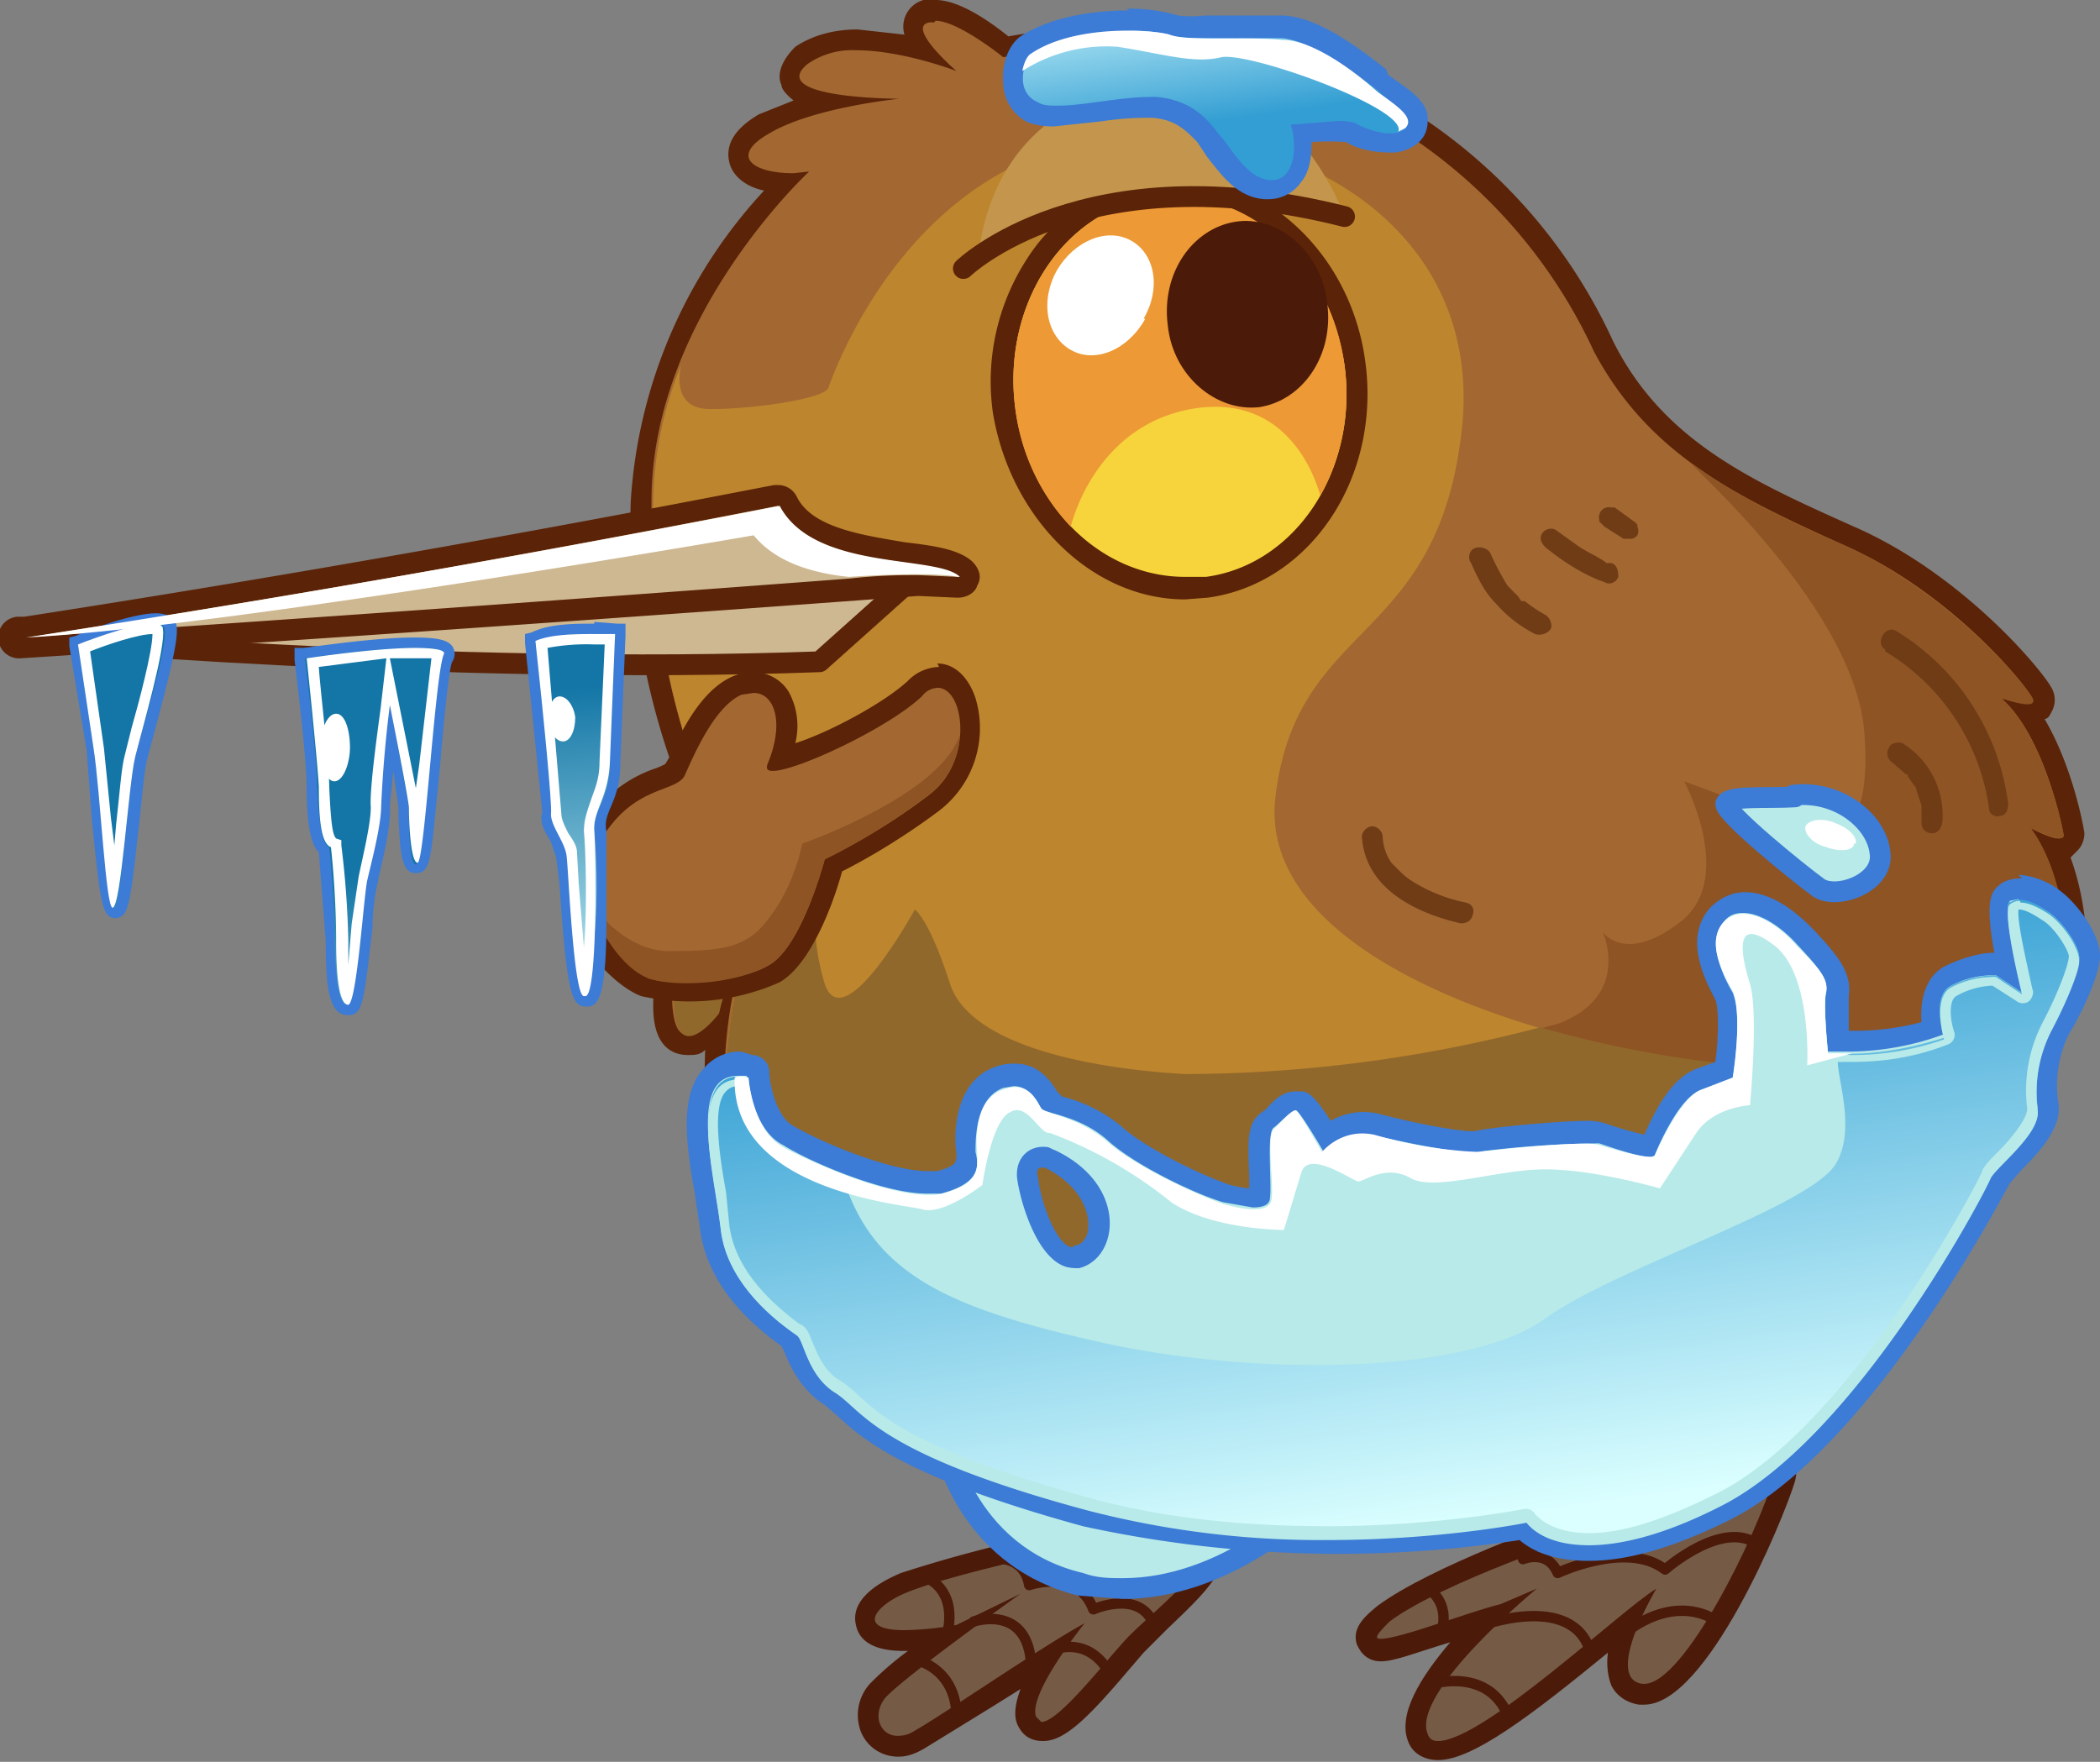 <svg xmlns="http://www.w3.org/2000/svg" xmlns:xlink="http://www.w3.org/1999/xlink" id="Layer_2" data-name="Layer 2" viewBox="0 0 121.2 101.7"><rect x="0" y="0" width="121.2" height="101.7" fill="#808080" stroke="none"/><defs><linearGradient id="linear-gradient" x1="79.2" x2="79.2" y1="51.3" y2="60.8" gradientTransform="rotate(-8 -309.8 100.3)" gradientUnits="userSpaceOnUse"><stop offset="0" stop-color="#dbffff"/><stop offset="1" stop-color="#339ed3"/></linearGradient><linearGradient xlink:href="#linear-gradient" id="linear-gradient-2" x1="82.3" x2="82.3" y1="142.9" y2="109.3"/><linearGradient id="linear-gradient-3" x1="8.1" x2="8.1" y1="149.1" y2="127.9" gradientTransform="rotate(1 4515.7 26.9)" gradientUnits="userSpaceOnUse"><stop offset="0" stop-color="#dbffff"/><stop offset="1" stop-color="#1376a6"/></linearGradient><linearGradient xlink:href="#linear-gradient-3" id="linear-gradient-4" x1="33.5" x2="33.5" y1="153.5" y2="132.5" gradientTransform="rotate(-5 -1029.6 87.3)"/><linearGradient xlink:href="#linear-gradient-3" id="linear-gradient-5" x1="23" x2="23" y1="151.4" y2="130.4" gradientTransform="rotate(1 4595.5 12.3)"/><style>.cls-1{fill:#5b2307}.cls-3{fill:#fff}.cls-9{fill:#3c7bd6}.cls-11{stroke:#4c1a09;stroke-width:.6px;stroke-linecap:round;stroke-linejoin:round;fill:none}.cls-14{fill:#8e5424}.cls-15{fill:#b7eae8}.cls-16{fill:#4c1a09}.cls-18{fill:#a36731}.cls-21{fill:#755b46}</style></defs><g id="Layer_1-2" data-name="Layer 1"><path d="M51.9 100.8c-.7 0-1.4-.4-1.7-1-.3-.7-.1-1.5.5-2.2.5-.6 2-1.8 3.7-3.1l-2.1.2c-.6 0-2.1 0-2.3-1-.3-1.3 1.8-2.2 2.2-2.4 2.2-.9 8-2.2 8.2-2.2 2.4-.6 4.8-1 6.6-1s2.6.3 3 1c.5 1.2-1.1 2.7-3 4.4L65.5 95l-1.2 1.4c-2 2.3-3.2 3.6-4.1 3.6a1 1 0 0 1-1-.6c-.3-.8.4-2.3 1.2-3.6L57 97.9l-3.9 2.5-1.2.3Z" class="cls-21"/><path d="M67 88.8c1.3 0 2.2.1 2.4.6.5 1-2.7 3.5-4.3 5.1-1.4 1.5-4 4.9-5 4.9l-.3-.3c-.5-1.3 2.8-5.4 2.8-5.4-2.4 1.3-8.2 5.3-9.8 6.2-.3.2-.6.3-1 .3-1 0-1.5-1.2-.7-2.2 1.2-1.3 7.8-6 7.8-6l-3.7 1.8a19 19 0 0 1-3 .3c-2.9 0-1.6-1.5.2-2.2 2.2-.9 8.1-2.2 8.1-2.2a29 29 0 0 1 6.5-1m0-1.2a80 80 0 0 0-15 3.3c-.7.3-3 1.3-2.6 3 .3 1.5 2.2 1.5 2.9 1.5h.1a18.3 18.3 0 0 0-2.2 1.9 2.7 2.7 0 0 0-.5 2.8 2.3 2.3 0 0 0 2.2 1.4c.5 0 1-.2 1.5-.5l3.9-2.4 1.6-1c-.3.8-.4 1.5-.2 2 .3.7.8 1 1.5 1 1.1 0 2.3-1 4.6-3.7l1.2-1.4 1.4-1.4c2.1-2 3.8-3.6 3-5.1-.5-1.2-2-1.3-3.4-1.3Z" class="cls-16"/><path d="M52.8 95.8s2.2.4 2.4 3m1-5.2s3-1 3.3 2.3m-6-4.8s1.7.6 1.2 3.1m6.2 1s2-.8 3.2 1.5m-6.7-6.8c.1.1 1.7-.1 2 1.6 0 0 2.8-1 3.7 1.4 0 0 2.7-1.2 3.5.9" class="cls-11"/><path d="M83 101c-.5 0-1-.2-1.2-.7-.7-1.8 1.9-4.8 4-6.9L84 94c-2.1.7-3.5 1.2-4.2 1.2-.6 0-.8-.4-.8-.5-.2-.6.3-1 1-1.5 3-2.4 10.5-5 11.3-5.2a37 37 0 0 1 10.5-4.4c.5 0 1 .1 1.2.5.2.3.3.7.1 1.2-.7 2.6-5 12.5-8.1 12.5h-.2c-.7 0-1-.5-1.2-.8-.4-.8 0-2.1.4-3.3l-1 .8C88.7 98 85 101 83 101Z" class="cls-21"/><path d="M101.7 84.2c.6 0 1 .3.7 1-1 3.4-5.2 12-7.5 12h-.1c-2.3-.3.8-5.5.8-5.5-2 1.2-10 8.8-12.6 8.8-.3 0-.5-.1-.6-.4-1-2.4 6.3-8.4 6.3-8.4l-2.1.9c-1.7.4-5.8 2-6.9 2-.4 0-.3-.2.5-1 3.1-2.3 11.3-5 11.3-5s7.6-4.4 10.2-4.4m0-1.2c-2.7 0-9.2 3.6-10.7 4.4-1 .4-8.4 3-11.5 5.3-.6.5-1.5 1.2-1.2 2.2.1.2.4 1 1.4 1 .8 0 2-.5 4-1.1-1.7 2-3.1 4.2-2.4 5.8.3.7 1 1 1.7 1 2 0 5.4-2.6 9.8-6.2-.1.7 0 1.4.2 1.9.3.6.9 1 1.6 1.1h.3c3.6 0 8-10.6 8.7-12.9.2-.9 0-1.4-.3-1.8-.2-.3-.7-.7-1.7-.7Z" class="cls-16"/><path d="M82.7 97.2s3.3-1 4.4 2m-1.8-5.3s5.5-2.1 6.5 1.5m-9.4-3.7s1.3.7.8 2.5m10.3.3s2.7-2.6 5.5-1M87.9 90s1.4-.6 2 .8c0 0 4-1.9 6.2-.2 0 0 3.4-3 5.4-1.4" class="cls-11"/><path d="m64.8 91.7-2.4-.3c-6.8-1.6-8-8.4-8-8.5a.6.6 0 0 1 .4-.6c1.4-.5 2.9-.7 4.5-.7 7.6 0 15.3 4.6 15.6 4.8.2.1.3.3.3.5a.6.6 0 0 1-.1.5c-.2.1-4.7 4.3-10.3 4.3Z" class="cls-15"/><path d="M59.3 82.2c7.5 0 15.3 4.7 15.3 4.7s-4.3 4.2-9.8 4.2c-.7 0-1.5 0-2.3-.3-6.4-1.5-7.5-8-7.5-8 1.4-.4 2.8-.6 4.3-.6m0-1.2c-1.7 0-3.3.3-4.7.7-.5.2-.9.8-.8 1.4 0 .3 1.3 7.2 8.4 9l2.6.2c5.9 0 10.5-4.3 10.7-4.5.2-.2.4-.6.3-1s-.2-.7-.5-.9c-.4-.2-8.3-4.9-16-4.9Z" class="cls-9"/><path d="M77.1 87.7c-22.3 0-33.2-11.1-35-18.6a27.5 27.5 0 0 1-.6-9.8c-.5.5-1.1 1-1.8 1-.6 0-1.3-.4-1.4-2.3a13 13 0 0 1 2-6.4h-.1c-.9.7-1.5 1.2-2 1.2s-1.1-.2-1.2-1.5c-.2-2.1 2.2-4.5 3.2-5.4-.8-1.6-3.3-7.7-3.2-17a29 29 0 0 1 8.3-18.3c-1.4 0-2.4-.6-2.6-1.3-.1-.6 0-1.3 1.5-2.2.9-.5 2.1-1 3.4-1.2-1-.2-1.7-.6-2-1.2 0-.3 0-.9.7-1.5a5 5 0 0 1 3.2-.9c1.3 0 2.6.3 3.7.6-.3-.5-.5-1-.4-1.5a1 1 0 0 1 .7-.7h.5c1.3 0 3.4 1.5 4 2a41.8 41.8 0 0 1 6.5-.5c12.3 0 22 6.2 28 17.9 3.1 5.9 8.3 8.2 14.2 10.8a29.3 29.3 0 0 1 11.1 9.1c.3.4.1.7 0 .9-.1.2-.4.4-.7.4 1.7 2.4 2.5 6 2.6 6.8a.8.8 0 0 1-.2.7.8.8 0 0 1-.7.2h-.2c1.4 3 1.5 7 .8 8a44 44 0 0 0-2.8 6.8c0 1.1-13.3 23-37 23.8h-2.5Z" class="cls-18"/><path d="M54 1.2c1.3 0 3.9 2.1 3.9 2.1 2.4-.4 4.6-.5 6.7-.5A30.1 30.1 0 0 1 92 20.3c3.2 6 8.3 8.4 14.5 11.2 6.1 2.7 10.4 8 10.8 8.8.1.2 0 .3-.3.3-.6 0-1.5-.3-1.5-.3 2.4 2.1 3.5 7.2 3.6 7.9 0 .1-.1.2-.3.2-.5 0-1.6-.6-1.6-.6 2 2.8 2.4 8 1.8 8.8-.6.8-3 6.5-3 7 0 .7-13 22.5-36.3 23.4H77c-21.6 0-32.5-10.5-34.4-18-2-7.9.4-14.3.4-14.3a10.3 10.3 0 0 0-1.6 3.7s-1 1.3-1.8 1.3c-.4 0-.7-.4-.8-1.7-.2-3.6 3.3-8.2 3.3-8.2-1.7.6-3.3 2.4-4 2.4-.4 0-.6-.3-.6-1-.2-2.2 3.4-5.1 3.4-5.1s-3.4-6.5-3.3-17.2c0-10.6 9.1-19 9.1-19l-.9.1c-2.4 0-3.7-1-1.4-2.3 2.5-1.5 7.5-2 7.5-2s-7.7 0-5.3-2a4.5 4.5 0 0 1 2.8-.8c2.7 0 5.8 1.2 5.8 1.2s-2.9-2.5-1.6-2.8a1 1 0 0 1 .3 0M54 0h-.7a1.6 1.6 0 0 0-1.1 2l-2.7-.3c-1.5 0-2.7.4-3.6 1-1 1-1 1.8-.8 2.2 0 .2.2.5.7.9l-2 .8c-1.7 1-1.9 2-1.7 2.8.2.8 1 1.4 2 1.6a29 29 0 0 0-7.7 18 42 42 0 0 0 3 16.8c-1.1 1-3.2 3.4-3 5.6.1 1.8 1.4 2 1.7 2 .2 0 .5 0 .7-.2a11.2 11.2 0 0 0-1.1 4.9c0 2.5 1.3 2.8 2 2.8.4 0 .7 0 1-.3-.1 2.5 0 5.4.8 8.7 1.9 7.6 13 19 35.6 19l2.6-.1c12.5-.5 22-6.8 27.7-12a40.1 40.1 0 0 0 9.8-12.5v.1a48 48 0 0 1 2.7-6.5c.8-1 .7-4.8-.4-7.8l.4-.4c.3-.3.4-.7.4-1 0-.1-.6-3.7-2.3-6.6.2 0 .3-.2.4-.4a1.4 1.4 0 0 0 0-1.4c-.6-1.1-5.2-6.6-11.4-9.3-5.8-2.6-11-4.9-13.9-10.7A31 31 0 0 0 64.6 1.6c-2 0-4.2.1-6.4.5-1-.8-2.8-2.1-4.2-2.1Z" class="cls-1"/><path d="M116 63.7a41 41 0 0 1 3-7c.6-.9.3-6.1-1.8-8.9 0 0 2 1 1.9.4-.1-.7-1.2-5.7-3.6-7.9 0 0 2.2.8 1.8 0-.4-.8-4.7-6-10.8-8.8-3.2-1.4-6-2.7-8.5-4.5s9 7.4 9.6 15.3-3.4 5.4-3.4 5.4l-7-2.6s3 5.6-.2 8.1-4.5.6-4.5.6 1.7 3.7-2.6 5.3a78.3 78.3 0 0 1-21.5 2.8c-5.3-.3-12.5-1.6-13.6-5.3-1.2-3.7-2-4.2-2-4.2s-4.1 7.5-5.2 4.3c-1-3.2-.4-5.9-.4-5.9s-3.9 3.3-3.7 1.4c.2-1.8 1-4 1-4s-1.9-.5-3.8-2c-.7.7-3.3 3.1-3.1 5.1.2 2.3 2.2-.6 4.5-1.5 0 0-3.4 4.6-3.2 8.2.2 3.7 2.6.4 2.6.4s.4-2 1.6-3.7c0 0-2.4 6.4-.4 14.3s13.6 18.9 37 18C103 86.1 116 64.3 116 63.7Z" class="cls-14"/><path fill="#bd852d" d="M104.6 61.8c-10.8 0-32.1-5.2-31-15.7 1.2-10.5 9.5-8.7 10.8-21.6 1.2-13-12.8-18.7-22.7-16.1-9.9 2.6-13.6 13.2-13.9 14-.3.7-5.2 1.3-7.1 1.2-2-.2-1.4-2.4-1.4-2.5a21.7 21.7 0 0 0-1.6 7.8c-.2 10.7 3.2 17.2 3.2 17.2s-3.5 2.9-3.3 5.2c.2 2.3 2.2-.6 4.5-1.5 0 0-3.4 4.6-3.2 8.2.2 3.6 2.6.4 2.6.4s.4-2.1 1.6-3.7c0 0-2.4 6.4-.4 14.3 2 7.8 13.6 18.9 37 18 19.5-.7 31.8-16.2 35.3-21.5a14.2 14.2 0 0 0-10.4-3.7Z"/><path fill="#91682c" d="m82.3 86.8 1.3-.2h.7l1.3-.3.6-.1 1.3-.3.6-.2 1.6-.4h.1a44 44 0 0 0 1.8-.7l.4-.2 1.3-.5.5-.2 1-.5.6-.2 1.1-.6.5-.3a55.4 55.4 0 0 0 3-1.7l.2-.2 1-.7.5-.3 1-.7.3-.3 1-.7.3-.3 1-.8.1-.1 1.2-1 .1-.2 1-.8.2-.3.7-.7.3-.4.7-.6.3-.3.6-.7.2-.3.8-.9.2-.2.5-.6.3-.4.4-.4.3-.4.2-.4.3-.4.3-.3.2-.4h.1l.7-1.1a14.2 14.2 0 0 0-10.4-3.8c-4.3 0-10.2-.8-15.7-2.4A81.2 81.2 0 0 1 68.4 62c-5.3-.3-12.5-1.6-13.6-5.3-1.2-3.7-2-4.2-2-4.2s-4.1 7.5-5.2 4.3c-1-3.3-.4-5.9-.4-5.9s-3.9 3.3-3.7 1.4c.2-1.9 1-4 1-4s-2-.5-3.8-2l-.1.2-.3.2-.2.2-.2.3h-.1a4.8 4.8 0 0 0-.2.3h-.1l-.3.3v.1l-.3.4a9 9 0 0 0-.7 1l-.2.2v.2l-.2.3v.1l-.1.3v.4l-.1.2v.4c.2 2.3 2.2-.6 4.6-1.5 0 0-3.5 4.6-3.3 8.2.2 3.6 2.6.4 2.6.4s.4-2.1 1.6-3.7c0 0-2.4 6.4-.4 14.3 2 7.8 13.6 18.9 37 18l2-.1.6-.1Z"/><path d="M39.4 57.3c-.5 0-1.6 0-2.1-.2-1-.4-2.8-2-3.6-4.2a5.3 5.3 0 0 1 .2-4.4c1.3-2.4 3-3 4-3.5l1-.5.3-.6c.7-1.5 1.8-3.7 3.4-4.3.3-.2.6-.2.9-.2.6 0 1.1.3 1.5.8.5.9.5 2.2 0 3.6 1.8-.4 6.2-2.5 7.8-4a2 2 0 0 1 1.4-.7c.7 0 1.3.5 1.6 1.5a5.5 5.5 0 0 1-1.8 5.8 48.7 48.7 0 0 1-5.8 3.6c-.3 1.2-1.6 5.2-3.4 6.3-1.6 1-4.5 1-5.4 1Z" class="cls-18"/><path d="M54.1 39.7c1.6 0 2.1 4.3-.5 6.2-3 2.3-6 3.7-6 3.7s-1.3 5-3.2 6.1c-1.1.7-3.4 1-5 1a7.1 7.1 0 0 1-1.9-.2c-1.4-.6-4.9-4.2-3-7.7s4.4-3 5-4c.5-1.1 1.7-4 3.3-4.7l.7-.1c1.2 0 1.8 1.7.8 4.1-.1.3 0 .4.3.4 1.4 0 6.7-2.5 8.6-4.3.3-.4.7-.5 1-.5m0-1.2a2.6 2.6 0 0 0-1.8.8c-1.4 1.3-4.6 3-6.5 3.6a4.1 4.1 0 0 0-.4-3 2.4 2.4 0 0 0-2-1.1 3 3 0 0 0-1.1.2c-1.8.7-3 3-3.7 4.6l-.3.5a4 4 0 0 1-.7.3 7.6 7.6 0 0 0-4.3 3.9A5.8 5.8 0 0 0 33 53c.8 2.2 2.7 4 4 4.5a12.8 12.8 0 0 0 8-.8c1.9-1.1 3.2-4.9 3.6-6.4 1-.5 3.2-1.7 5.6-3.5a6 6 0 0 0 2.1-6.5c-.4-1.2-1.2-2-2.2-2Z" class="cls-1"/><path d="M55.4 42.4a4.7 4.7 0 0 1-1.8 3.5c-3 2.3-6 3.7-6 3.7s-1.3 5-3.2 6.1-5.3 1.3-6.9.8c-1.2-.4-2.6-2-3.4-4.3.8 1 2.5 2.8 4.7 2.7 3.3 0 4.5-.3 5.8-2.2 1.3-1.8 1.7-4 1.7-4s8-2.8 9.1-6.3Z" class="cls-14"/><path fill="#f7d33c" d="M68.4 34c-5.1 0-9.6-4.4-10.4-10.3-.8-6.3 3-12.1 8.6-12.8l1.2-.1c5.1 0 9.6 4.4 10.4 10.2a12.4 12.4 0 0 1-1.9 8.5 9.6 9.6 0 0 1-7.9 4.5Z"/><path d="M67.8 11.4c4.8 0 9 4.1 9.8 9.7.8 6-2.8 11.5-8 12.2h-1.2c-4.8 0-9-4-9.8-9.7-.8-6 2.8-11.5 8-12.2h1.2m0-1.2a10.2 10.2 0 0 0-8.5 4.7 13 13 0 0 0-2 8.9c1 6.1 5.7 10.8 11.1 10.8l1.3-.1c5.9-.8 10-6.9 9.1-13.6-.8-6.1-5.6-10.7-11-10.7Z" class="cls-1"/><path fill="#ed9935" d="M66.6 11.4c-5.2.7-8.8 6.2-8 12.2a12 12 0 0 0 3.2 6.8s1.3-5.8 7-6.8c5.3-.9 7 3.6 7.4 5a12 12 0 0 0 1.4-7.5c-.8-6-5.7-10.4-11-9.7Z"/><path d="M76.6 17.5c.4 3-1.4 5.6-3.9 6-2.5.3-5-1.8-5.3-4.7-.4-3 1.4-5.6 3.9-6s5 1.8 5.3 4.7Z" class="cls-16"/><path d="M66 18.4c1-1.7.7-3.7-.7-4.5-1.4-.8-3.3 0-4.3 1.7-1 1.8-.6 3.8.8 4.6 1.4.8 3.3 0 4.3-1.8Z" class="cls-3"/><path fill="#c4964d" d="M77.4 12s-3.3-8.4-10.5-7.4-9.8 5.5-10.4 9.9c0 0 3.6-3.1 11.2-3.4s9.7 1 9.7 1Z"/><path fill="none" stroke="#5b2307" stroke-linecap="round" stroke-linejoin="round" stroke-width="1.2" d="M55.6 15.5s7-6.8 22-3"/><path fill="url(#linear-gradient)" d="M73.2 11c-1.3-.1-2.2-1.4-2.9-2.3l-.5-.6-.2-.2c-.6-.7-1.4-1.5-3-1.7h-.4l-2.6.3-2.6.3c-.6 0-1-.1-1.4-.3a2 2 0 0 1-1.2-1.7c-.1-.9.3-1.8.8-2.2C61 1.4 63.7 1.2 65 1.2a9 9 0 0 1 2.7.3l1.7.1H74c2 .2 4.3 2 5.6 3l.6.5c.9.7 1.6 1.2 1.6 2 0 .1 0 .4-.3.7-.3.3-.8.5-1.4.5-.8 0-1.7-.3-2.2-.6l-1-.1-1.8.1c0 .9 0 1.9-.5 2.6a1.7 1.7 0 0 1-1.4.7h-.1Z"/><path d="M65 1.8a8.8 8.8 0 0 1 2.5.2c.4.2 1.1.2 2 .2H74c1.9.2 4.4 2.2 5.5 3 1 1 2.2 1.6 1.6 2.2-.1.2-.5.3-.9.3-.6 0-1.5-.3-2-.6A3.1 3.1 0 0 0 77 7l-2.5.2c.4 1.3.2 3.2-1.1 3.2h-.1c-1.4-.1-2.3-2-3-2.7-.6-.8-1.5-1.9-3.5-2.1a4.4 4.4 0 0 0-.5 0c-1.6 0-3.8.5-5.2.5-.5 0-.9 0-1.2-.2-1.4-.6-.8-2.5-.3-2.8 1.5-1 3.8-1.3 5.6-1.3m0-1.2c-1.5 0-4.3.2-6.3 1.5-.7.5-1.1 1.6-1 2.7A2.6 2.6 0 0 0 59.2 7c.4.2 1 .3 1.6.3l2.8-.3a17.5 17.5 0 0 1 2.9-.2c1.4.1 2 .8 2.6 1.4l.2.3.4.6c.8 1 1.7 2.3 3.3 2.4h.2a2.3 2.3 0 0 0 1.9-1c.5-.6.6-1.5.6-2.3a14.8 14.8 0 0 1 2 0c.6.4 1.6.6 2.4.6a2.4 2.4 0 0 0 1.8-.6c.4-.4.5-.8.5-1.3 0-1-.9-1.6-1.9-2.3l-.4-.3L80 4c-1.3-1-3.8-3-5.9-3.1h-4.6A6.8 6.8 0 0 1 68 .9a10 10 0 0 0-3-.4Z" class="cls-9"/><path d="M64.5 2.7c2.6.4 4.4 1 6 .6 1.7-.3 10.8 3 10.2 4.3l.4-.2c.6-.6-.5-1.3-1.6-2.1-1-.9-3.6-3-5.5-3-1.9-.2-5.5.1-6.5-.3-1-.3-5.5-.6-8 1.1-.2.1-.4.5-.5 1a9 9 0 0 1 5.5-1.4Z" class="cls-3"/><path d="M91.7 89.7c-2.2 0-3.3-.8-3.8-1.3a67.6 67.6 0 0 1-11.3 1c-5 0-9.8-.6-14-1.7-10-2.8-12.5-5-13.9-6.3l-.8-.6a5.7 5.7 0 0 1-2-2.8l-.3-.6h-.1c-2.8-2-4.3-4.1-4.5-6.5l-.3-1.9c-.4-2.7-.9-5.5.3-6.8a2.1 2.1 0 0 1 1.7-.7h.5a.6.6 0 0 1 .5.6c.1.7.6 2.9 1.8 3.6 1.6.8 5.7 2.6 8 2.6h.7c1.7-.4 1.7-1 1.6-1.7-.2-1 0-3.6 1.8-4.3l1-.2c1 0 1.6.9 1.9 1.3l.1.2.5.1c.8.3 2 .7 3.2 1.7 1.4 1.3 4.7 3 6.5 3.5l1.5.3.4-.1v-1.3c0-2.1 0-2.8.4-3.1l.4-.4c.5-.5.8-.8 1.2-.8h.2c.2 0 .4 0 1.6 2a3.3 3.3 0 0 1 2.8-.5c2 .4 4.5 1 5.5 1a56.4 56.4 0 0 1 6.8-.6h.9l2.5.8V66c.9-1.7 1.8-3.4 3-3.8l1.5-.6c.2-1.3.3-3.4-.1-4.2-.7-1.4-1.6-3.3-.3-4.7a2 2 0 0 1 1.5-.7c1.6 0 3.1 1.6 3.5 2 1.3 1.4 2 2.2 1.8 3.2 0 .4 0 1.8.2 2.8h.7c1 0 2.7 0 4.7-.7-.2-.9-.3-2.4.8-3a5.8 5.8 0 0 1 2.6-.7l.6.1.3.2c-1-3.9-.4-4.3-.1-4.4.2-.2.5-.3.8-.3.6 0 1.3.3 2.2.9.8.6 2 2 1.9 3 0 1-1 3-1.7 4.4a7.3 7.3 0 0 0-.7 4.3c.1 1.1-1 2.4-2 3.3-.3.4-.7.8-.7 1-.1 0-7.7 15-15.8 19.1a18.6 18.6 0 0 1-8 2.4ZM60 66.8a.9.9 0 0 0-.6.3c-.2.2-.3.5-.3.9.3 1.7 1.3 4.6 2.7 4.6h.3c.6-.2 1.1-.8 1.2-1.6.2-1.2-.5-3-2.8-4a1.1 1.1 0 0 0-.5-.2Z" class="cls-15"/><path d="M116.5 52c.6 0 1.2.3 1.8.7.8.6 1.7 1.9 1.7 2.6 0 .7-.8 2.6-1.6 4a7.8 7.8 0 0 0-.8 4.7c.2 1.2-2.3 3.2-2.7 3.9-.3.7-7.7 15-15.5 18.9-3.5 1.7-6 2.3-7.7 2.3-2.2 0-3.2-.8-3.6-1.4 0 0-4.9 1-11.5 1a53.6 53.6 0 0 1-13.8-1.6c-12.3-3.3-13-5.8-14.6-6.8-1.6-1-1.8-3-2.2-3.3-.5-.3-4-2.6-4.4-6.1-.4-3.4-1.9-8.8 1-8.8h.5s.3 3.1 2.1 4c1.6 1 5.8 2.8 8.3 2.8h.8c2.3-.6 2.2-1.6 2-2.4 0-.8 0-3.1 1.6-3.7l.6-.1c1 0 1.4 1 1.6 1.3.3.3 2.2.4 3.8 1.8 1.5 1.4 5 3.1 6.7 3.6l1.7.3c.7 0 1-.2 1-.6.1-.8-.2-3.7.2-4 .3-.2 1-1 1.3-1 .2 0 1.6 2.4 1.6 2.4s.8-1 2.1-1h.7c1.6.4 4.5 1 5.7 1h.3a57.3 57.3 0 0 1 7.1-.5c.6.2 2.3.8 3 .8l.2-.1c.1-.3 1.4-3.4 2.7-3.8l1.9-.7s.5-3.7-.1-5c-.7-1.3-1.5-2.9-.5-4 .3-.4.7-.5 1.1-.5 1 0 2.2.8 3.1 1.8 1.3 1.4 1.8 2 1.7 2.7-.2.7.1 3.5.1 3.5h1.3a16 16 0 0 0 5.4-1s-.7-2.2.4-2.8a5.2 5.2 0 0 1 2.3-.6h.3l1.5 1s-1.2-4.9-.7-5.3l.5-.1M62 73.2a2 2 0 0 0 .4 0c2.3-.6 2.8-4.7-1.4-6.8a1.6 1.6 0 0 0-.8-.2c-.9 0-1.6.7-1.5 1.8.2 1.5 1.3 5.2 3.3 5.2m54.7-22.5c-.5 0-.9.1-1.2.3-.5.4-1 .7-.4 4h-.1c-.7 0-1.8.3-2.8.8-1.1.6-1.4 2-1.3 3.2a14.8 14.8 0 0 1-4 .5h-.2v-2c.2-1.4-.7-2.4-2-3.8-.5-.5-2.1-2.2-4-2.2-.7 0-1.4.3-2 .9-1.5 1.7-.4 4 .3 5.3.2.5.2 2.1 0 3.6l-1.1.4c-1.3.5-2.2 2-3 3.8a23 23 0 0 1-2.1-.6 3.3 3.3 0 0 0-1.1-.2c-1.8 0-5.9.4-6.6.6h-.1c-1 0-3.5-.5-5.4-1a3.8 3.8 0 0 0-2.8.4C75.7 63 75.4 63 75 63a2.1 2.1 0 0 0-.2 0c-.7 0-1.2.4-1.7 1l-.4.3c-.7.6-.7 1.5-.6 3.6v.7a6.3 6.3 0 0 1-1.1-.2c-1.8-.6-5-2.2-6.3-3.4a8.6 8.6 0 0 0-3.4-1.7L61 63c-.3-.5-1-1.6-2.4-1.6a3 3 0 0 0-1.2.2c-2.2.8-2.4 3.6-2.2 5 0 .5 0 .7-1.1 1h-.6c-2 0-5.8-1.5-7.7-2.6-1-.5-1.4-2.5-1.4-3.1 0-.6-.5-1-1-1a4 4 0 0 0-.7-.2 2.7 2.7 0 0 0-2.1 1c-1.4 1.5-1 4.4-.5 7.2l.3 2c.3 2.5 1.9 4.8 4.7 6.8l.2.4c.3.8 1 2.2 2.3 3l.7.6c1.5 1.4 4 3.6 14.2 6.4a69.1 69.1 0 0 0 25.2.8c.7.6 1.9 1.2 4 1.2 2.3 0 5-.8 8.2-2.4 8.3-4.2 16-19.3 16.1-19.4l.7-.8c1-1 2.3-2.4 2.1-3.8a6.7 6.7 0 0 1 .6-4c.8-1.3 1.8-3.5 1.8-4.5 0-1.3-1.3-3-2.2-3.7a4.4 4.4 0 0 0-2.5-1ZM61.9 72c-.8 0-1.8-2.3-2-4.1-.1-.2 0-.3 0-.4a.3.3 0 0 1 .2-.1h.2c2 1 2.6 2.5 2.5 3.5 0 .4-.3 1-.8 1a.6.6 0 0 1-.1.1Z" class="cls-9"/><path fill="url(#linear-gradient-2)" d="M116 52c-.5.5.7 5.3.7 5.3l-1.5-1c-.2 0-1.4 0-2.6.6s-.4 3-.4 3c-2.5.8-4.7 1-5.8.9s1 3.8-.4 6.3c-1.3 2.5-12.6 6-16.8 9-4.3 3.2-16.6 3.4-25.6 1.4s-13.3-4-15-9.7a33.4 33.4 0 0 1-3.4-1.6c-1.8-1-2-4-2-4-3.6-.7-2 5.1-1.6 8.7.4 3.5 4 5.8 4.4 6 .4.4.7 2.4 2.2 3.4 1.6 1 2.3 3.5 14.6 6.8s25.3.7 25.3.7c.7.9 3.5 3 11.3-1s15.2-18.2 15.5-18.9c.4-.7 2.9-2.6 2.7-4a7.9 7.9 0 0 1 .8-4.5c.8-1.5 1.6-3.4 1.6-4.1 0-.7-.9-2-1.7-2.6-.8-.6-1.7-1-2.3-.6Z"/><path d="M116.5 52.5c.4 0 .9.3 1.5.7.7.5 1.4 1.7 1.4 2 0 .5-.7 2.3-1.5 3.8a8.5 8.5 0 0 0-.9 5c0 .6-1 1.8-1.6 2.4-.5.5-.9.9-1 1.2 0 .2-7.5 14.7-15.3 18.6-3 1.5-5.4 2.3-7.4 2.3-2.2 0-3-1-3.1-1.1a.6.6 0 0 0-.5-.3H88s-5 1-11.4 1c-5 0-9.6-.5-13.6-1.6-9.9-2.7-12.1-4.7-13.5-6a7.5 7.5 0 0 0-1-.8c-.9-.5-1.3-1.5-1.6-2.2-.2-.5-.3-.8-.6-1l-.2-.1c-2.4-1.8-3.7-3.6-4-5.6l-.2-2c-.4-2.2-.8-5 0-5.8.1-.1.3-.3.7-.3.2 1 .7 3.1 2.3 4a24 24 0 0 0 8.6 2.8h1c2.6-.7 2.6-2 2.5-3-.1-.8 0-2.7 1-3.1l.5-.1c.5 0 .7.3 1 .8l.2.3 1 .5c.8.2 1.9.6 2.8 1.4 1.7 1.5 5.2 3.2 7 3.7.7.2 1.3.4 1.8.4 1.5 0 1.7-1 1.7-1.3v-3.5a10.8 10.8 0 0 1 .7-.7l1.2 2 .5.2a.6.6 0 0 0 .5-.2s.6-.8 1.6-.8a2 2 0 0 1 .6 0c1.4.4 4.4 1 5.7 1a56.1 56.1 0 0 1 6.8-.5h.5c.7.2 2.4.8 3.1.8.3 0 .6-.1.7-.4l.3-.4c.9-1.9 1.6-3 2.2-3.2l2-.7a.6.6 0 0 0 .3-.4c0-.4.5-4-.2-5.4-.7-1.4-1.2-2.6-.5-3.3a.8.8 0 0 1 .6-.3c.7 0 1.8.7 2.7 1.7 1.1 1.2 1.6 1.7 1.5 2.1-.2.8 0 3.2.1 3.7a.6.6 0 0 0 .5.5h1.4c1.3 0 3.3-.1 5.6-1a.6.6 0 0 0 .4-.7c-.2-.5-.4-1.8.1-2.1a4.6 4.6 0 0 1 2-.6h.1l1.4.9a.6.6 0 0 0 .7 0c.2-.2.3-.5.2-.7-.4-1.8-.9-4-.8-4.6M62 73.8h.5c1.2-.3 2-1.4 2.2-2.7.2-1.6-.6-3.9-3.4-5.3a2.4 2.4 0 0 0-1-.2 2.1 2.1 0 0 0-1.7.7c-.4.5-.5 1.1-.5 1.9.2 1.4 1.4 5.6 3.9 5.6M116.6 52a.9.9 0 0 0-.6.2c-.5.4.7 5.2.7 5.2l-1.5-1a.9.9 0 0 0-.3 0 5.2 5.2 0 0 0-2.3.6c-1.1.6-.4 3-.4 3a16 16 0 0 1-5.4.9l-1.3-.1s-.3-2.8-.1-3.5c.1-.7-.4-1.3-1.7-2.6-.9-1-2-1.9-3-1.9-.5 0-.8.2-1.1.5-1 1.1-.3 2.8.4 4 .6 1.4 0 5 0 5l-1.8.7c-1.3.5-2.6 3.5-2.7 3.8l-.3.1c-.6 0-2.3-.6-2.9-.7a2.8 2.8 0 0 0-.7-.1 54.8 54.8 0 0 0-6.7.6c-1.2 0-4-.6-5.7-1a2.8 2.8 0 0 0-.6-.1c-1.4 0-2.2 1-2.2 1s-1.4-2.3-1.6-2.4c-.3 0-1 .8-1.3 1.1-.4.3 0 3.1-.1 3.9 0 .5-.4.7-1 .7l-1.8-.3c-1.7-.6-5.1-2.2-6.7-3.6-1.6-1.4-3.5-1.6-3.7-1.9-.3-.3-.6-1.3-1.6-1.3a2 2 0 0 0-.7.2c-1.6.5-1.6 2.8-1.5 3.7 0 .8.2 1.7-2 2.3h-.9c-2.5 0-6.7-1.8-8.3-2.7-1.8-1-2-4-2-4a2.7 2.7 0 0 0-.5 0c-3 0-1.5 5.3-1.1 8.7.4 3.5 4 5.8 4.4 6.1.4.3.6 2.3 2.2 3.3s2.3 3.5 14.6 6.8a53.5 53.5 0 0 0 13.8 1.7c6.6 0 11.5-1 11.5-1 .4.5 1.4 1.3 3.6 1.3 1.7 0 4.2-.5 7.7-2.3 7.8-4 15.2-18.1 15.5-18.9.4-.7 2.9-2.6 2.7-3.9a7.9 7.9 0 0 1 .8-4.6c.8-1.5 1.6-3.4 1.6-4 0-.8-.9-2.1-1.7-2.7-.6-.4-1.2-.7-1.7-.7ZM61.9 73.2c-2 0-3-3.7-3.3-5.1-.1-1.2.6-2 1.5-2 .3 0 .5.2.8.3 4.2 2 3.7 6.2 1.4 6.8a2 2 0 0 1-.4 0Z" class="cls-15"/><path d="M107 60.8h-1.5s-.3-2.9-.1-3.6c.1-.7-.4-1.3-1.7-2.6-1.2-1.4-3.1-2.5-4.2-1.4-1 1.1-.2 2.8.5 4 .6 1.4 0 5 0 5l-1.8.7c-1.3.5-2.6 3.6-2.7 3.8-.2.3-2.5-.4-3.2-.6-.6-.3-6.3.3-7 .4a26 26 0 0 1-6-1c-1.9-.4-3 1-3 1s-1.3-2.3-1.5-2.4-1 .8-1.3 1.1c-.4.3 0 3.1-.1 3.9 0 .8-1 .9-2.8.4-1.7-.6-5.1-2.2-6.7-3.6-1.6-1.4-3.5-1.6-3.8-1.9-.2-.3-.7-1.7-2.2-1.1-1.6.5-1.6 2.8-1.5 3.7 0 .8.2 1.7-2 2.3-2.4.5-7.4-1.7-9.2-2.7-1.8-1-2-4-2-4-.4-.1-.6-.1-.8 0-.2 6.5 9.6 7.3 10.8 7.6 1.2.4 3.5-1.4 3.5-1.4s.5-3.7 1.6-4.2c1-.6 1.7 1.3 2.3 1.2a25 25 0 0 1 7 4C70 71 74.1 71 74.1 71l1-3.3c.4-1.4 3 .5 3.3.5.3 0 1.6-1 3-.2s5-.5 7.8-.5 6.6 1.1 6.6 1.1l2.1-3.2c1-1.5 3.1-1.6 3.1-1.6s.5-5.3 0-7c-.5-1.6-1-4 1.3-2.3 2.3 1.6 2 7 2 7l2.6-.7Z" class="cls-3"/><path fill="#b7eae8" stroke="#3c7bd6" stroke-linecap="round" stroke-linejoin="round" stroke-width="1.2" d="M103.6 46c-1.6.1-3.8-.1-4 .4 0 .6 4.2 4 5.3 4.8 1 .8 3.9-.2 3.6-2-.2-1.8-2.4-3.6-5-3.3Z"/><path d="M107 48.7c0 .4-.8.5-1.6.2-.8-.2-1.3-.8-1.2-1.2.2-.4 1-.5 1.7-.2.8.3 1.3.8 1.2 1.2Z" class="cls-3"/><path fill="#703c16" d="M84.9 32.5c.4.9.8 1.7 1.4 2.3a7.5 7.5 0 0 0 2.3 1.8c.3.1.7 0 .9-.3.1-.2 0-.6-.3-.8a8.5 8.5 0 0 1-1.2-.8h-.2l-.2-.3a5.7 5.7 0 0 1-.4-.4l-.2-.2c-.1-.1 0 0 0 0a16.4 16.4 0 0 1-1-1.9c-.2-.3-.7-.4-1-.2a.6.6 0 0 0-.1.8Zm4.3-.9c1 .8 2.2 1.6 3.4 2 .3.2.7 0 .8-.3 0-.4-.1-.7-.4-.8h-.3l-.1-.1-.5-.3a12.4 12.4 0 0 1-.9-.5l-1.4-1c-.3-.2-.7 0-.8.2-.2.3 0 .6.2.8Zm19.6 6a12.6 12.6 0 0 1 6 9.1c0 .3.4.5.6.4.4 0 .5-.4.5-.7a13.7 13.7 0 0 0-6.5-10c-.6-.3-1.2.7-.6 1.1Zm.4 6.4.8.7h.1v.1l.2.3.3.4v.1l.1.3.2.6s0 .1 0 0v1c0 .4.3.6.6.6s.5-.2.6-.6a4.9 4.9 0 0 0-2.3-4.6c-.3-.1-.7 0-.8.3a.6.6 0 0 0 .2.8ZM92.6 30.4l1.1.7h.5a.6.6 0 0 0 .3-.2.6.6 0 0 0 0-.5v-.1a.7.7 0 0 0-.2-.2l-1.1-.8a.4.4 0 0 0-.2 0 .5.5 0 0 0-.3 0 .6.6 0 0 0-.3.2.6.6 0 0 0-.1.5v.1l.3.3Zm-14 17.9c.2 3 3.1 4.4 5.7 5 .3 0 .6-.1.7-.5.1-.3 0-.6-.4-.7a9.2 9.2 0 0 1-3.2-1.3 3.8 3.8 0 0 1-.6-.5l-.3-.3-.2-.2a2.9 2.9 0 0 1-.5-1.5c0-.3-.3-.6-.6-.6s-.6.3-.6.6Z"/><path fill="#ceb891" stroke="#5b2307" stroke-linecap="round" stroke-linejoin="round" stroke-width="1.2" d="M1.2 36.8s24.3 2.2 46.1 1.4l5.7-5.1-45.6 2.5-6.2 1.2Z"/><path fill="#ceb891" d="M1.2 37.4a.6.6 0 0 1-.6-.5.6.6 0 0 1 .5-.7h.4a1090.6 1090.6 0 0 0 43.3-7.6h.1a.6.6 0 0 1 .5.3c1.2 2.2 4.3 2.6 6.8 3 1.6.2 2.8.4 3.5 1a.6.6 0 0 1 .2.7.6.6 0 0 1-.6.3 15.6 15.6 0 0 0-2.3-.1c-1 0-2.2 0-3.9.2-15.8 1.3-47.5 3.4-47.9 3.4Z"/><path d="M44.9 29.2c2 3.8 8.9 2.8 10.4 4.1l-2.3-.1c-1 0-2.2 0-4 .2a5591.6 5591.6 0 0 1-47.8 3.4h.4a1101 1101 0 0 0 43.3-7.6m0-1.2h-.2c-.2 0-19.4 3.9-43.3 7.6H1a1.2 1.2 0 0 0 .2 2.4A5389 5389 0 0 0 53 34.4l2.2.1h.1c.5 0 1-.3 1.1-.7.3-.5.1-1-.3-1.4-.8-.7-2.2-.9-3.9-1.1-2.3-.4-5.3-.8-6.2-2.6a1.2 1.2 0 0 0-1.1-.7Z" class="cls-1"/><path fill="url(#linear-gradient-3)" d="M6.6 52.7c-.5 0-.6-.4-1-5.4a73 73 0 0 0-.5-4l-.9-6V37h.2c.1-.1 3-1.3 4.4-1.3.7 0 1 .3 1 .5.1.8-.5 3.2-1.3 6l-.4 1.6c-.2.7-.3 2.4-.5 4-.5 4.4-.6 4.8-1 4.9Z"/><path d="M8.8 36c.4 0 .6 0 .7.3.2 1-1.3 5.8-1.7 7.4-.4 1.7-.8 8.6-1.2 8.7-.5 0-.8-6.6-1.2-9.2l-.9-6S7.5 36 9 36m0-.6c-1.4 0-4.3 1.1-4.6 1.3l-.4.1v.5l1 6 .3 4c.5 5 .6 5.7 1.4 5.7.7-.1.8-.6 1.3-5.2.2-1.6.3-3.3.5-4l.4-1.5c.8-3 1.4-5.3 1.3-6.1 0-.3-.3-.8-1.2-.8Z" class="cls-9"/><path d="M8.8 36.6c0 1-.8 4-1.2 5.4l-.4 1.6c-.2.7-.3 2.3-.5 4l-.1 1.2-.2-1.6-.4-4-.8-5.6c1-.4 2.8-1 3.6-1m0-.6c-1.3 0-4.3 1.2-4.3 1.2l.9 6c.4 2.6.7 9.2 1.1 9.2.5-.1.9-7 1.3-8.7.4-1.6 1.8-6.4 1.6-7.4 0-.2-.2-.3-.6-.3Z" class="cls-3"/><path fill="url(#linear-gradient-4)" d="M33.8 57.8c-.6 0-.9-1-1.2-6.7l-.2-1.7c0-.3-.2-.6-.4-.9-.2-.5-.5-1-.5-1.6l-.9-9.8v-.3h.2c1-.4 2.4-.5 3.5-.5h1.5v.4l-.3 7.4c0 1.1-.3 1.9-.5 2.5a3 3 0 0 0-.4 1.4s.5 9.6-.7 9.8Z"/><path d="M34.3 36.6h1.2l-.3 7.5c0 2-1 2.7-.9 3.9a33 33 0 0 1-.5 9.5c-.7 0-1-7.4-1-8.1-.2-.8-1-1.7-1-2.5.1-.7-.9-9.9-.9-9.9 1-.3 2.4-.4 3.4-.4m0-.6c-1.1 0-2.6 0-3.6.5l-.4.1v.5l1 9.8c-.2.6.2 1.2.5 1.7l.3.9.2 1.6c.4 6.2.7 7 1.5 7h.2c.5-.1 1-.5 1-5V48c-.1-.5 0-.8.2-1.3.3-.7.6-1.4.6-2.6l.3-7.4V36h-.5l-1.3-.1Z" class="cls-9"/><path d="M34.3 37.2h.6l-.3 6.8c0 1-.3 1.6-.5 2.2-.2.6-.4 1.1-.4 1.8.1 1 .2 4.4 0 6.7l-.3-3.7-.1-1.8c0-.4-.3-.8-.5-1.1-.2-.4-.4-.8-.4-1.1l-.8-9.6a12.1 12.1 0 0 1 2.7-.2m0-.6c-1 0-2.5 0-3.4.4 0 0 1 9.2.9 10 0 .7.8 1.6.9 2.4.1.7.4 8.1 1 8.1h.1c.7-.1.6-8.3.5-9.5-.1-1.2.8-1.9.9-4l.3-7.4h-1.2Z" class="cls-3"/><path d="M33.2 41.4c0 .8-.3 1.4-.7 1.4-.4 0-.8-.5-.8-1.2-.1-.8.2-1.4.6-1.4.4 0 .8.5.9 1.2Z" class="cls-3"/><path fill="url(#linear-gradient-5)" d="M20 58.3c-.7 0-1-1.1-1-4a53.5 53.5 0 0 0-.3-5.2c-.5-.5-.7-1.7-.7-3.7 0-1.7-.7-7.3-.7-7.4v-.3h.3c.1 0 4-.6 6.3-.6 1.4 0 1.7.2 1.9.4v.5c-.2.6-.5 3.6-.7 6.2-.6 5.8-.7 6-1 6-.6 0-.7-.8-.8-3v-.6c0-.6-.5-2.6-.8-4a39.9 39.9 0 0 0-.3 3.9c0 1.4-.7 4-.8 4.3l-.3 2.6c-.4 4.3-.6 4.8-1 4.9Z"/><path d="M23.9 37.4c1 0 1.8 0 1.6.5-.4 1.2-1.1 12-1.5 12-.4 0-.4-2.4-.4-3.3l-1.1-6s-.7 4.8-.6 6c0 1-.5 3.3-.8 4.2-.2.8-.6 7.1-1 7.2-.5 0-.7-1-.8-3.7 0-2.8-.3-5.4-.3-5.4-.5-.2-.6-1.8-.7-3.5 0-1.7-.7-7.4-.7-7.4s4-.6 6.3-.6m0-.6c-2.4 0-6.2.6-6.4.6H17v.7s.7 5.6.7 7.3c0 2 .2 3.3.7 3.8l.4 5.1c0 2.8.2 4.3 1.3 4.3h.1c.7-.1.8-.6 1.3-5.1 0-1 .2-2.3.3-2.5 0-.4.8-3 .7-4.5l.2-2 .3 2.1v.6c.1 2.2.2 3.2 1 3.2.7 0 .8-.6 1-2.2l.4-4c.2-2.4.5-5.6.7-6a.8.8 0 0 0 0-.9c-.3-.4-1-.5-2.2-.5Z" class="cls-9"/><path d="M23.9 38h1l-.7 6.1-.2 1.4-1-5-.5-2.5H24m-1.7 0-.3 2.6c0 .2-.7 4.8-.6 6 0 1-.5 3-.7 4l-.4 2.7-.2 2.4v-1.4a52 52 0 0 0-.4-5.5v-.3l-.3-.1c-.2-.2-.3-.8-.4-3 0-1.4-.5-5.4-.6-6.9l3.9-.5m1.7-.6c-2.4 0-6.3.6-6.3.6s.6 5.7.7 7.4c0 1.7.1 3.3.7 3.5 0 0 .3 2.6.3 5.4 0 2.7.3 3.7.7 3.7.5-.1.9-6.4 1.1-7.2.2-.9.8-3.1.8-4.3a71.8 71.8 0 0 1 .5-5.8s1 5 1.1 5.9c0 .9.1 3.2.5 3.2s1-10.7 1.5-12c.2-.3-.6-.4-1.7-.4Z" class="cls-3"/><path d="M20.2 43.1c0 1-.4 2-.9 2s-.8-1-.8-2 .4-1.9.9-1.9.8.9.8 2Zm35.1-9.8c-1-.2-3.3-.2-6.3 0-2-.2-4.2-.8-5.5-2.4 0 0-30.5 5.3-42 5.9A1101 1101 0 0 0 45 29.2c2 3.8 9.1 2.8 10.4 4.1Z" class="cls-3"/></g></svg>